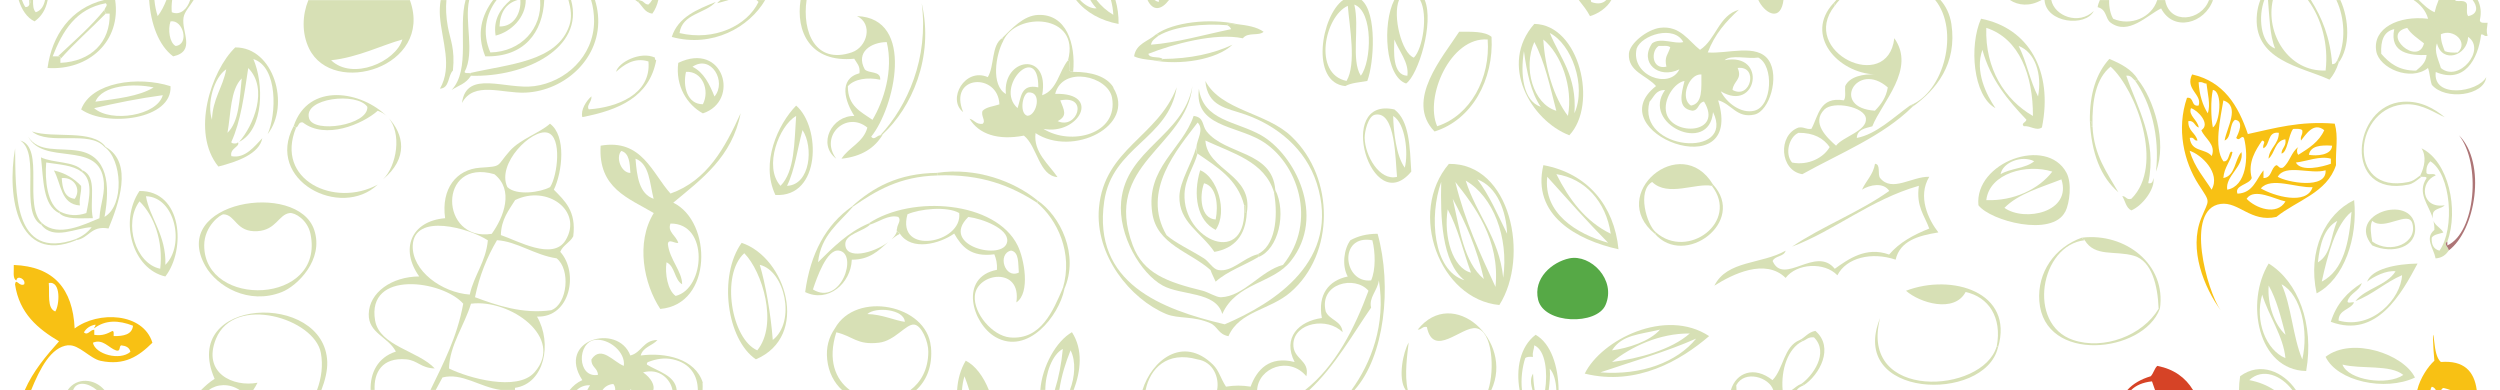 <svg xmlns:svg="http://www.w3.org/2000/svg" xmlns="http://www.w3.org/2000/svg" viewBox="0 0 2500 390" height="390" width="2500" xml:space="preserve" version="1.1"><style>.s0{fill:#d7e0b5;}.s1{fill:#f8c114;}</style><defs><clipPath clipPathUnits="userSpaceOnUse"><path d="M0 312 2000 312 2000 0 0 0 0 312Z"/></clipPath></defs><g transform="matrix(1.25,0,0,-1.25,0,390)"><g clip-path="url(#clipPath16)"><g transform="translate(1289.098,312)"><path d="m0 0-4.1 0c-2.4-2.6-6.4-3.7-12-1.6-0.2 0.5-0.3 1-0.4 1.6l-9.6 0c3.2-4.1 6.5-8.1 9-12.9C-10.3-10.9-3.4-6.1 0 0" fill="#d7e0b5"/></g><g transform="translate(136.433,294.908)"><path d="M0 0C10.1 1.6 15.3-18.4 4.1-19.7-0.8-17.2-2.3-6.4 0 0m2.1-28c18.5 4.1 6.4 19.6 8.3 31.1 0.7 4.5 5.1 9.1 8.1 14l-2.8 0C13.5 10.1 7.9 4.4 1 7.3 0.7 10.1 0.8 13.6 1.3 17.1l-4.6 0c-1.9-4.8-4.1-9.2-7-12.9-1.3 4-2.2 8.4-2.6 12.9l-4.2 0c1.2-18.8 7.5-36.4 19.2-45.1" fill="#d7e0b5"/></g><g transform="translate(1633.201,312)"><path d="m0 0-10.8 0c-0.8 0-1.6 0-2.3 0L-25.3 0C-18.7-4.4-9.3-5.4 0 0" fill="#d7e0b5"/></g><g transform="translate(1675.027,303.196)"><path d="m0 0c-12.1-11.6-31.5-4-34 8.8l-5.4 0C-38.2-9.7-6.5-13 0 0" fill="#d7e0b5"/></g><g transform="translate(1688.498,293.872)"><path d="m0 0c14.2-10.5 29.1 5.9 40.4 11.4 9.8-19 34.9-12.2 41.5 6.7l-3.2 0C72.7 1.3 47-2 43.6 18.1l-6.3 0C32.8 3.9 15.9-2.9 2.1 3.1c-2.1 3.1-3.5 9.3-3.3 15l-7.4 0C-9.3 16.3-10.1 14.6-10.4 12.4-2.8 10.5-4.5 3.3 0 0" fill="#d7e0b5"/></g><g transform="translate(351.94,299.053)"><path d="m0 0c1.5-19.8 10.3-40.1 0-58 7.9 0.4 6.2 10.4 10.4 14.5 1.8 17.6-2.2 24.6-4.1 35.2-1.4 7.8-1.7 14.9-1.1 21.2l-4.6 0C-0.1 8.7-0.3 4.4 0 0" fill="#d7e0b5"/></g><g transform="translate(427.574,243.103)"><path d="m0 0c-22.9-3.1-54.5 13.6-58-13.5 9.5 17.8 32.1 7.5 50.8 8.3 31.6 1.4 61.2 27.9 58 62.2-0.4 4.1-1.2 8.1-2.4 11.9l-3.1 0C46.9 63.6 47.7 57.9 47.7 51.8 47.4 23.3 24.4 3.3 0 0" fill="#d7e0b5"/></g><g transform="translate(894.852,292.835)"><path d="m0 0c0.1 7-0.8 13.3-2.5 19.2l-3.6 0c1-3.8 1.7-7.8 1.9-11.9-5.3 3.1-9.8 7.2-13.5 11.9l-4.9 0c1.4-2.5 3.1-4.7 5-6.7-4.3-0.4-9.1 2.3-13.3 6.7l-3.1 0C-26 9.1-14 2.6 0 0" fill="#d7e0b5"/></g><g transform="translate(388.203,266.933)"><path d="m0 0c31.2-0.8 46 19.1 47.2 45.1l-3.3 0C45.6 22.4 28.8 3.7 4.1 3.1c-6.9 15.5-3.6 30.8 5 42l-2.8 0C-2.8 33.1-7.3 18 0 0" fill="#d7e0b5"/></g><g transform="translate(709.391,278.33)"><path d="m0 0c5.5-22.7-2.5-47.3-11.4-62.2-9.2 6.4-19.9 11.1-19.7 26.9 5.1 5.8 15.7 7.4 25.9 5.2 0.5 7.4-9.2 4.7-12.4 8.3C-25-8.1-12.6-0.1 0 0m-25.9-13.5c1.9-3.3 4.8-5.6 4.1-11.4-17.3-4.7-11.4-22.9-4.1-34.2-17.9 0.5-29.9-22.5-14.5-34.2-13.8 18.4 8.3 38.6 24.9 24.9-3.2-12-14.8-15.6-20.7-24.9 15.9 1.7 26.8 8.5 33.2 19.7-0.8-0.2-1-1-2.1-1-2.5 0.3-5-4.5-7.3-1 18.5 22.8 35.7 94.7-11.4 96.4 13-6.2 8.3-24.7-4.1-29-29-9.9-40 16.2-36.2 42l-4.8 0c-4-25.1 7.4-50.6 43.1-47.1" fill="#d7e0b5"/></g><g transform="translate(1863.598,248.284)"><path d="M0 0C3.2 3.7 5.6 8.2 7.3 13.5 7 14.3 7.2 15.5 6.2 15.5 5.3 14 4.7 12.3 2.1 12.4 0.6 33.7-6.1 49.7-14.9 63.7l-2.4 0C-6.3 48.9-0.7 28.1-3.1 7.3-32.8 6.1-51.4 37-45.3 63.7l-3.9 0c1.1-12.2 1.3-28.2 5.7-38.8-11.9 4.3-13.6 25.9-8.6 38.9l-3.2 0C-56.7 60.2-57.6 56.5-58 52.8-62 15.4-22.6 10.4 0 0" fill="#d7e0b5"/></g><g transform="translate(321.894,280.402)"><path d="M0 0C-5.3-17.9-39.9-33-57-16.6-35.4-14.3-16.1-4.4 0 0m-74.6-7.3c19.1-39 99.4-14.7 80.8 38.3-0.1 0.2-0.1 0.3-0.2 0.5l-81.2 0C-80.1 19.5-80.6 5-74.6-7.3" fill="#d7e0b5"/></g><g transform="translate(1426.367,309.413)"><path d="m0 0c0.2 0.8 0.3 1.7 0.4 2.6l-20.1 0C-15.4-6.9-3.3-15.1 0 0" fill="#d7e0b5"/></g><g transform="translate(27.643,294.908)"><path d="m0 0c5.4 3.8 9 9.4 10.5 17.1l-2.1 0C7.4 12.4 5.3 8.7 1 7.3c-2.1 2-2.3 5.7-2.2 9.8l-1.8 0c-0.1-1.5-0.4-2.8-1.2-3.6-0.4-1.3-1.3-2.1-3.1-2.1-1.1 1.5-2 3.5-2.8 5.7l-2.6 0C-10.3 9.3-6 2.8 0 0" fill="#d7e0b5"/></g><g transform="translate(361.265,239.995)"><path d="m0 0c6.7 4.3 11 4.7 15.5 11.4 0.2 1.2-0.2 1.8-1 2.1-1.6 0.2-3.8-0.4-4.1 1 8.4 15.6-0.3 40.4 3.7 57.5l-2.9 0C5.1 50.1 15.4 16.3 0 0" fill="#d7e0b5"/></g><g transform="translate(396.491,283.511)"><path d="m0 0c12.5 3.1 24.1 14.6 24.1 28.5l-4.3 0C20.5 18.9 15.2 7.1 3.1 7.3 3.6 18.7 8.4 25.8 17.6 28.5l-5.6 0C4.1 21.8-2.1 13 0 0" fill="#d7e0b5"/></g><g transform="translate(1466.773,309.413)"><path d="m0 0c0.8-0.2 1.2-0.9 1-2.1 1.1 1.7 2.4 3.2 3.8 4.7l-2.5 0C1.5 1.8 0.7 0.9 0 0" fill="#d7e0b5"/></g><g transform="translate(1527.902,227.562)"><path d="m0 0c2.9 0.1 3.6 2 2.1-1 19 13.6 35.9 34.4 31.1 66.3-1.2 7.7-4.3 14.1-8.8 19.2l-4.2 0C39.9 60.4 27.7 10.8 0 0" fill="#d7e0b5"/></g><g transform="translate(1869.813,263.825)"><path d="m0 0c1 0 0.8-1.3 1-2.1 9.6 12.9 8.5 34.8 1.5 50.2l-3.2 0C5.9 34.2 7.2 14.4 0 0" fill="#d7e0b5"/></g><g transform="translate(1949.593,277.294)"><path d="M0 0C4.2-16.5 24.4-10 24.9 5.2 39.7-5 17.4-31.7 3.1-19.7 1.6-14.1-2.7-6.4 0 0M16.6-7.3C12.6-7.5 8.9-7.3 6.2-6.2 4.7-2.2 3 1.6 3.1 7.3 13.2 12.2 25.5 0.8 16.6-7.3m-33.2-14.5c-14-0.1-21.6 6.1-28 13.5-0.6 10.6 2.1 17.9 10.4 19.7-4.1-19.6 13.3-21.1 25.9-20.7-0.6-6.3-4.6-9.2-8.3-12.4m-7.3 34.2C-20.6 7.1-15.1 3.9-10.4 0-15.1-18.8-45.5 7.7-23.8 12.4m16.6 7.3c-23.5 2.8-44.5-7.5-41.4-25.9 2.3-13.7 27.4-24.5 41.4-13.5 1.5-4 1.6-9.5 3.1-13.5 10.8-12.6 41.8-8.7 43.5 6.2-6.7-12.3-43-17.3-40.4 4.1 22.7-9.7 33.9 10.1 36.3 30 2.5 0.4 2.3-1.9 5.2-1-1.3 4.4-0.4 5.6 0 10.4-2.7 0-6.1-0.6-6.2 2.1 1.4 6.4 0.6 11.7-1.7 16.1l-4.1 0c3.8-4.8 4.8-11.1-3.5-12.9-1.7 1.7-0.8 6.1-1 9.3-1.1 4.4-7.3 2-9.3 3.1 0 0.2 0 0.3 0 0.5l-13.4 0c-1.4-3.4-2.5-6.7-3.2-9.8-5.2 2.3-8.9 6.1-12.7 9.8l-4.1 0c5.3-3.6 9.6-8.1 11.6-15" fill="#d7e0b5"/></g><g transform="translate(518.75,308.377)"><path d="M0 0C-3.1 0-3.5 2.7-6.2 3.1-7.4 3.3-8.1 2.9-8.3 2.1-4.7-1.3-3-6.5 3.1-7.3 5.5-4 7-0.3 7.9 3.6l-5 0C2.2 2.3 1.2 1.1 0 0" fill="#d7e0b5"/></g><g transform="translate(1589.034,289.728)"><path d="M0 0C26.6-8.6 37.5-38.4 37.3-70.5 14.9-57.6-1.1-32.9 0 0m41.4-54.9c-6.4 12.2-9.2 28.1-15.5 40.4 13.1-4.9 18.9-22.5 15.5-40.4M7.3-64.2c-7.2 10.6-16.7 29.4-10.4 46.6 6.5-23.8 20.4-40.3 35.2-55.9-0.5-2.4-4.6-2.8-2.1-5.2 5.4 0.6 9.9-4.1 14.5-1 9.2 45.2-10.7 79.6-48.7 87-9.7-21.7-6.4-61.6 11.4-71.5" fill="#d7e0b5"/></g><g transform="translate(930.079,264.861)"><path d="m0 0c-2.8 2.4-10.4 0-11.4 4.1 19.8 7.8 53.6 17.1 75.6 12.4 4 5.2 12.7 1.6 16.6 5.2-5.4 4-13.4 5.2-21.8 6.2-2.1-0.6-6.8 1.3-7.3-1 1.5-0.6 2.5-1.6 3.1-3.1C34.2 19.6 10.7 12.8-9.3 11.4c0.7 3.8 3.8 5.2 6.2 7.3-0.2 0.8-0.9 1.2-2.1 1-6.2-5.6-16.1-7.4-17.6-17.6 3.9-2 9.3-2.5 14.5-3.1 2.5 0.6 7.5-1.3 8.3 1" fill="#d7e0b5"/></g><g transform="translate(1219.147,271.078)"><path d="M0 0C2.3-17 5.6-33.1 13.5-44.6-0.7-39.7-3-18.7 0 0M8.3 7.3C16.7-8.5 20.9-28.5 25.9-47.7 7.3-42.2-0.9-13.4 8.3 7.3M35.2-51.8C23.7-37 16.7-12.4 15.5 9.3 29.7-2.2 39.5-28.7 35.2-51.8m5.2 2.1c2.1 30.1-11.6 44.3-19.7 64.2 17.2-8.7 29.6-42 19.7-64.2m-4.1-17.6c23.1 24.4 8.3 88.5-28 89.1-28.7-32.5-2.7-77.3 28-89.1" fill="#d7e0b5"/></g><g transform="translate(46.293,266.933)"><path d="M0 0C1.3-0.1 2.5-0.3 2.1-2.1 13.4 10.8 26.4 22 38.3 34.2 38.3 35.5 37 35.6 37.3 37.3 26.2 23.5 12.8 12.1 0 0" fill="#d7e0b5"/></g><g transform="translate(1190.137,280.402)"><path d="M0 0C2.3-30.8-13.7-60.8-40.4-69.4-50.7-46.1-29.8 2.3 0 0m3.1 2.1c-5.4 4.6-16 4.1-25.9 4.1-12.7-19.7-43.8-55.1-19.7-79.8 29.9 9.3 47.5 41.4 45.6 75.6" fill="#d7e0b5"/></g><g transform="translate(1333.118,258.644)"><path d="M0 0C-11.8-2.6-12.6 12.5-6.2 16.6-3 16.4 1.4 17.3 3.1 15.5 1.2 9.3-1.8 8.2 0 0M-23.8 14.5C-19.9 25.4 6.2 33.6 13.5 19.7 7.1 17.7-4.6 23.8-11.4 18.7-22 3.4-6.4-10.3 10.4-2.1 2.5-18.5-28.8-7.1-23.8 14.5m44.6-49.7c5.3 0.2 4.5 6.6 9.3 7.3C45.8-53.8 5.1-55.9 0-37.3c-3 11.1 6.6 24.7 14.5 25.9-2.5-10.2-6-21.9 6.2-23.8m7.3 29c-0.1-11 1.2-23.3-8.3-24.9-9.1 5.4-2 25.6 8.3 24.9M37.3-36.3c18.3-37.5-61.5-31.1-50.8 8.3 3.6 3.7 4.9 9.6 12.4 9.3C-20.6-45.7 34.3-71.1 37.3-36.3M46.6 5.2c4.9 4.7 18.6 0.8 26.9 2.1 12.6-6.4 11.3-38.9-3.1-42.5-10.8-2.7-22.4 6.5-26.9 15.5 29.2-17.5 37.5 31.5 3.1 24.9m10.4-6.2c17 2 10.4-25.6-4.1-17.6 0.7 7.3 8.1 8.4 4.1 17.6M-8.3-15.5c-47.1-36.7 71.2-82 49.7-11.4 10.7-2.7 14.8-14.6 29-11.4 12.1 2.7 20.3 30.4 11.4 43.5-9.3 13.6-33 4.9-48.7 6.2 5.4 14.3 14.5 24.8 24.9 34.2C41.7 40.9 39.7 21.8 26.9 13.5 17.9 20.5 10.9 33.2-5.2 31.1-15.5 29.7-29.5 18.6-30 10.4-30.9-4.1-15.6-6.9-8.3-15.5" fill="#d7e0b5"/></g><g transform="translate(848.227,231.706)"><path d="M0 0C23.3 4.6 13.4-23.8-2.1-16.6 6.1-12.4 2.9-7.6 0 0M-13.5-22.8C14.6-28.2 33.6 6.3-4.1 5.2 1.9 28.1 38.3 19.4 41.4 2.1 46.6-26.9 8.8-36.7-13.5-22.8M-34.2-6.2c-18.9 16.9 16.9 53.7 16.6 16.6-14.2 3.1-13.7-8.4-16.6-16.6m8.3-6.2c-6.9 1.1-4.7 16.9 0 18.7 11.6 1.3 7.2-18 0-18.6M42.5 10.4C37.1 19.2 24.9 22.9 10.4 22.8 8.9 22.8 8.1 23.3 7.3 23.8 6.6 26.3 8.6 31.3 6.2 32.1-1.1 23.2-2.4 8.3-14.5 4.1c6.4 36.1-32 29.8-29 1-12.2 7-8.1 31.6-2.1 42.5-0.2 0.8 0 2-1 2.1-8.6-5.6-6-22.3-11.4-31.1-18.3 8-32.8-17.8-19.7-28-12.3 29.8 28 31.9 29 6.2-4.7-1.6-10.5-2-13.5-5.2-1.5-4.3 3-8 0-10.4-5.4-0.5-6.4 3.2-10.4 4.1 7.4-12.3 22.7-17.5 43.5-13.5 10.8-8.7 12-32.1 26.9-33.2-6.8 10.1-19.5 19.9-17.6 35.2 29.7-19.5 80.9 5.8 62.2 36.3" fill="#d7e0b5"/></g><g transform="translate(84.628,309.413)"><path d="M0 0C1.9-1.8-0.5-3-1-5.2-1.3-6.9-0.1-7 0-8.3l3.1 0c0.6-22.7-14.8-38.3-39.4-39.4l0 3.1c0.4 1.8-0.8 2-2.1 2.1l-4.1 0C-34.5-22.1-23.9-4.4 0 0m-46.6-51.8c32.9-2.2 59 21.4 54.1 54.4l-8.9 0c-26.8-6.6-41.7-28.4-45.2-54.4" fill="#d7e0b5"/></g><g transform="translate(455.549,291.8)"><path d="m0 0c-9.6-29.2-48.3-31-79.8-38.3 0.8-0.2 1.2-0.9 1-2.1 43.3-1.3 90.9 21.9 80.1 60.6l-2.1 0C1.1 13.3 2.2 6.6 0 0" fill="#d7e0b5"/></g><g transform="translate(180.984,256.572)"><path d="M0 0C-2.7-14.6-10.9-23.6-11.4-40.4-15.8-26.9-9.6-6.4 0 0m12.4-7.3c-1.7-16.6-2.1-34.6-11.4-43.5 2.8 15.5 2.2 34.4 11.4 43.5m16.6-47.7c-6.2-6.3-13.7-16.7-24.9-14.5-1.6 6.4 7.6 7.6 5.2 11.4 0.5-1.7-5.6-1.7-5.2 0 7.6 16.6 10.3 38 13.5 59.1 16.5-16.7 4-46.4-7.3-59.1 20.1 10.1 19.8 47 11.4 66.3 19.8-6.3 18.5-44.4 11.4-60.1 18.3 23.3 4.9 69.6-25.9 69.4-19.4-18.8-35.6-68.1-13.5-95.3 14.9 3.8 32.8 10 35.2 22.8" fill="#d7e0b5"/></g><g transform="translate(1724.762,174.721)"><path d="m0 0c9.3 23.5-2 58.5-14.5 73.6-0.8-0.2-1-1-2.1-1C-4.5 55.4 3.3 29.1 0 0" fill="#d7e0b5"/></g><g transform="translate(130.216,235.851)"><path d="M0 0C-4.5-16.4-41.4-22.2-54.9-10.4-37.3-6.2-19.2-2.6 0 0M-7.3 6.2C-19.3-1.1-36.9-2.8-53.9-5.2-48.6 8.2-22.8 9.6-7.3 6.2m13.5 1c-26 8.3-63.3 3.3-71.5-18.6 20.5-14.4 73.1-8.1 71.5 18.6" fill="#d7e0b5"/></g><g transform="translate(1673.992,210.984)"><path d="m0 0c-0.5 21.2 3 38.4 14.5 47.7 20.2-18.3 43.4-79.2 16.6-105.7-4.3-1.2-4 2.2-7.3 2.1 2.4-3.8 3-9.4 7.3-11.4 9.3 4 19.3 17.8 17.6 25.9-0.4-2.4-0.7-4.9-4.1-4.1 7.4 34.3-9 61-17.6 86 4.2 0.4 5-2.6 7.3-4.1 1 0 1.2 0.8 2.1 1C31.4 45.6 22.7 50 13.5 53.9 3.1 42.5-2.4 26.2-2.1 4.1 0.7 4.9-2.8-0.7 0 0" fill="#d7e0b5"/></g><g transform="translate(306.35,168.504)"><path d="M0 0C20.5 16.9 17 36.1 4 49.7 15.4 37.3 11.2 10.8 0 0" fill="#d7e0b5"/></g><g transform="translate(247.294,217.201)"><path d="M0 0C-5.1 16.5 38.5 21.3 46.6 9.3 47.3-5.4 3.8-12.1 0 0m-12.4-6.2c1 0 1.2-0.8 2.1-1 2.1 1 1.6 4.6 5.2 4.1C13-17.2 42.7-4.6 54.9 6.2 58.1 5.1 60.7 3.4 62.8 1.2 42.4 22.1-0.6 29.5-12.4-6.2" fill="#d7e0b5"/></g><g transform="translate(629.612,163.324)"><path d="M0 0C6.3 12.7 8.3 29.7 12.4 44.6 21.3 31.3 18.8 0.8 0 0M7.3 55.9C5.8 34.6 6.2 11.5-5.2 0-19.1 15.3-6.2 48.3 7.3 55.9m0 8.3C-7.2 49.3-21.5 18.5-9.3-7.3 27.2-9.5 27.2 47.2 7.3 64.2" fill="#d7e0b5"/></g><g transform="translate(737.366,309.413)"><path d="m0 0c5.7-44.1-11.4-82.2-33.2-105.7 1 0 1.2 0.8 2.1 1C-8.4-83.9 10.1-43.4 0 0" fill="#d7e0b5"/></g><g transform="translate(1123.827,177.83)"><path d="M0 0C-6.9 9.4-9 28.9-9.3 41.4 0.5 35.6 3 11.8 0 0m-32.1 23.8c-0.1 5.1 2.8 17.6 8.3 18.6C-7.1 45.8-7.6 5.3-6.2-7.3-20.3-10.8-31.8 9.7-32.1 23.8m23.8 22.8C-56.1 57.4-26.7-41.6 5.2-3.1 4 16.8 3.7 37.5-8.3 46.6" fill="#d7e0b5"/></g><g transform="translate(1468.846,195.443)"><path d="m0 0c-7.2 6.4-20.1 18.3-9.3 29 7.1 7 32.3 2.2 33.2-7.3C24.8 11.7 5.3 7.2 0 0m-35.2-13.5c-6.2 7.3-2.1 20.9 5.2 23.8 12.1 0.1 19.9-4.3 24.9-11.4-5-8.7-17.3-14.9-30-12.4M41.4 46.6C40 38.4 35.9 32.9 31.1 28-4.8 30.3 16.6 68.4 41.4 46.6M59.1 32.1C46.2 22.9 32.3 9.2 16.6 6.2c0.3 7 6.8 7.7 12.4 9.3 7.7 19.4 35.1 45.8 17.6 70.5-5.2-45.2-76.8-10.8-47.7 25.9 0.2 1.2-0.2 1.8-1 2.1C-25.6 88.5 1.3 58.3 31.1 57 22.1 57.5 10.9 55.5 7.3 47.7 6.9 43.9 8.1 38.5 6.2 36.3-13.2 39.5-14 24-19.7 13.5c-4.5-0.7-5.8 1.8-10.4 1-16.6-6-15-34.4 3.1-37.3 30.4 16.9 64.3 30.4 88.1 53.9 1.5 3 0.8 1.2-2.1 1" fill="#d7e0b5"/></g><g transform="translate(1936.123,171.613)"><path d="m0 0c-4.4-3.3-5.7-4.4-9.3-5.2-51-10.7-44.1 62-1 62.2 12.6 0 22.3-7.2 30-10.4-8.5 7-19.2 13.2-33.2 12.4-41.3-2.4-48.7-77.2 4.1-66.3 3.5 0.7 5.9 2.7 10.4 6.2C0.4-1-0.2-0.9 0 0" fill="#d7e0b5"/></g><g transform="translate(968.412,95.978)"><path d="m0 0c1.1-3.3 2.8-6.2 4.1-9.3 9.5 8.5 23 13 34.2 19.7 0.2 1.3 1.6 2.1-1 2.1C26 9.4 17-1.9 6.2 0 1.9 0.8-1.3 6.8-5.2 9.3c-9.7 6.2-22.9 12.3-30 18.6-20.6 35.4 8.8 68.9 24.9 90.1 5.4-5.6-0.6-13.5-1-19.7 0.6-1.5-1.2-5.4 1-5.2C5.1 82.5 21.6 72.7 26.9 51.8 29.9 52 26.1 45.4 29 45.6 34.5 76.7-2.7 79.5-4.1 103.6 17.8 93.4 43.3 86.8 50.8 62.2c0.8 0.2 1.2 0.9 1 2.1-2.5 31.2-39.9 27.7-54.9 46.6-3.9 4.9-1.7 11.2-10.4 12.4C-22.5 96.6-52 81.9-46.6 45.6-42.9 20.3-16.5 14.7 0 0" fill="#d7e0b5"/></g><g transform="translate(964.269,247.248)"><path d="m0 0c1.8-20.7 17.1-21.6 32.1-26.9 25.5-9 48.2-27.5 57-54.9 19.8-61.9-33.8-95.9-73.6-112.9-50.6 12-105.9 32.8-96.4 98.4 6.4 44 51.5 49.7 58 91.2-15.1-39.8-57.9-49-62.2-96.4-3.4-37.9 25-73 53.9-85 9.8-4 21.5-1.3 35.2-7.3 5.9-2.6 6.3-8.9 14.5-10.4 8.8 20.2 33.1 20.8 49.7 35.2 35.3 30.6 35.4 91.3 1 124.3C49.3-25.2 12.7-24 0 0" fill="#d7e0b5"/></g><g transform="translate(359.191,17.236)"><path d="M0 0C0.5 18.6 12.4 34.5 17.6 51.8 48.9 55.8 92.8 24.6 68.4-3.1 54.6-18.8 15-7.5 0 0m-29 98.4c1.1 26.5 45.4 13.7 60.1 4.1C29.4 84.9 20.1 74.9 16.6 59.1-5.8 60.7-29.8 78.2-29 98.4m65.3 57c15.9-12.6 7.6-34.2-2.1-47.7-41.8-6.7-43.4 60.9 2.1 47.7m42.5 33.2c11.9-3.2 8-34.5 2.1-43.5-7.9-4.3-27-7-34.2 0-8.9 18.7 19.6 46.9 32.1 43.5m14.5-86c-10.1-16.7-38.6-0.3-51.8 4.1 0.3 12.8 6.4 19.8 11.4 28 25.7 12.6 54.5-8.7 40.4-32.1M81.9 46.6c-23-3.3-44.2 4.1-61.1 10.4 3.6 17.5 9.8 32.4 17.6 45.6 15.8-0.9 30.1-11.9 47.7-14.5 11.3-8.9 8.7-36.4-4.1-41.4M52.8-15.5c23.5 3.3 30.1 35.6 17.6 57 26.6-1 33.6 35.3 18.6 51.8 2.2 5.4 7.8 7.4 10.4 12.4 2.6 20.2-6.8 28.4-15.5 37.3 6.8 14.2 10.1 43.1-3.1 52.8C72.6 188.4 57.2 183.6 48.7 174.1 37.4 161.4 43.2 161.8 24.9 160.6 5.9 159.3-6.4 143.8-3.1 120.2-30.6 117.9-39.3 95.2-23.8 73.6-45.9 73.5-63.9 60.7-64.2 43.5-64.6 28.2-48.6 25.3-42.5 13.5-57.2 8.8-63.1-3.8-62.7-17.2l3.2 0c-0.7 13.9 5.9 26.2 25.3 24.5C-24.9 6.4-22.8 0.4-11.4 0-24.4 14.1-55.5 17.8-59.1 38.3-66.2 79.2-5 70.5 11.4 51.8 6.5 25-4.5 4.2-14.8-17.2l4.2 0c1.8 3.3 3.6 6.6 5.4 10 15.7 4 29.7-7.7 46.7-10l11.3 0c0 0.5 0 1.1 0 1.7" fill="#d7e0b5"/></g><g transform="translate(540.508,75.257)"><path d="M0 0C-6.4 4.5-8.7 17.9-7.3 26.9-0.4 23.8-1.1 13 5.2 9.3 5.2 19.7-4.8 29-6.2 41.4c0.2 4.8 5.7 0.4 8.3 1-1.5 5.7-9 8.9-6.2 15.5C26.8 58.3 23.7 5.7 0 0m-32.1 109.8c11.3-4.2 11.3-19.8 14.5-32.1-11.5 4-13.4 17.7-14.5 32.1m-11.4 6.2c6.5-1.8 6.8-9.8 7.3-17.6-7.3 0-12 12.3-7.3 17.6M-4.1 81.9c-14.6 16.1-22.9 44.1-55.9 38.3-2.1-34.2 22.4-41.9 42.5-53.9-14.6-23.7-8-56.7 5.2-76.7 42.1 3.5 41.6 69.9 10.4 85 22.8 19 47 36.5 53.9 71.5C39.4 118.5 25.4 92.4-4.1 81.9" fill="#d7e0b5"/></g><g transform="translate(1603.539,145.711)"><path d="M0 0C11.3 11.5 29.3 16.3 45.6 22.8 54.1-3.4 16.3-11.5 0 0M-14.5 6.2C-12 27.7 17.8 35.5 38.3 29 27.7 15.1 7.5 5.3-14.5 6.2M23.8 37.3C17.2 31.5 4.6 31.7-3.1 26.9-1.3 36.6 14.1 42.3 23.8 37.3M48.7-3.1c3.5 7 5.4 22.8 1 31.1-15.8 29.8-73.8 8.5-70.5-25.9 9.6-12.6 59-25.7 69.4-5.2" fill="#d7e0b5"/></g><g transform="translate(1324.828,126.024)"><path d="M0 0C-7.6 6.2-15.3 33.5-3.1 40.4 9.4 28.2 32 39.9 44.6 37.3 45.4 37.1 45.5 37.7 45.6 38.3 19.9 81-39.5 30.3-1-1-0.2-1.2-0.1-0.6 0 0" fill="#d7e0b5"/></g><g transform="translate(1205.678,124.989)"><path d="M0 0C-7.4 15-14.1 30.8-23.8 43.5-7.9 37.7-0.6 17.7 0 0m-3.1-35.2c-3.4 32.5-21.4 50.4-30 77.7 22-12.7 34.5-45.4 30-77.7m-6.2-7.3c-12.2 26.5-24.6 52.8-32.1 83.9 15-18.9 36-46.2 32.1-83.9m-34.2 70.5c10.4-19.3 19.4-40 24.9-64.2-16.1 13.6-19.4 40-24.9 64.2m-4.1-8.3c8.2-14.9 12.5-33.8 18.7-50.8-14.7 3.6-22.1 29-18.6 50.8m-5.2 21.8c-0.7-27.8 0.2-64.1 18.6-78.7-25.3 7.8-28.4 51.3-18.6 78.7m6.2 14.5C-80 16.6-53.9-52.5-6.2-57 18.3-18.4 2.9 56.7-46.6 55.9" fill="#d7e0b5"/></g><g transform="translate(1516.507,104.267)"><path d="M0 0C3.5 15.1 18.1 19.2 34.2 21.8 26.2 32 17.3 50.4 26.9 66.3 13.1 66.7-2.9 53.6-12.4 65.3c-2.3 2.8 0.7 11.1-4.1 11.4-1.5-8.9-7.2-13.5-10.4-20.7 6.3 4 17.2 6.1 21.8-1C-29 38-58.6 26.8-82.9 10.4-49.5 22.9-19.8 48.2 18.6 59.1 16.2 42.5 23.2 35.3 26.9 24.9 14.3 19.9 2.9 13.7-5.2 4.1-23.7 10.8-38 0.3-48.7-7.3c-15.1 18.8-40.9-13.9-49.7 6.2 1.8 4.4 9.1 3.3 10.4 8.3-19.4-11-46.9-7.6-57-28 14.5 9.2 40.8 22.2 57 6.2 8.8 11.7 31 13 41.4 2.1C-39.4 1.6-19.2 6.5 0 0" fill="#d7e0b5"/></g><g transform="translate(12.101,193.371)"><path d="m0 0c-7-39.5 2.3-92.8 48.7-73.6l0 1C-2.3-90.8 0.5-33.4 0 0" fill="#d7e0b5"/></g><g transform="translate(963.233,165.396)"><path d="M0 0C10-2.3 11.6-17.8 9.3-29-2.8-28.3-3.9-10.4 0 0m9.3-37.3c10.2 14.9 0.8 42.7-12.4 47.7-6-19.9-2.4-40.4 12.4-47.7" fill="#d7e0b5"/></g><g transform="translate(49.4,169.541)"><path d="M0 0C9.7 1 15.9-8.7 10.4-16.6 2.3-15.7 0.5-8.5 0 0m14.5-21.8c-0.8 6.3 1.4 9.7 1 15.5-5.5 5.9-12.5 10.3-21.8 12.4 5.9-10.4 5.4-27 20.7-28" fill="#d7e0b5"/></g><g transform="translate(971.523,110.483)"><path d="m0 0c16.1 2.9 24.9 13 25.9 31.1-2.9-0.2 0.9 6.4-2.1 6.2 3.3-50.7-49.4-28.3-47.7 9.3 0.6 12.5 7.8 21.9 10.4 32.1-2.2-0.2-0.5 3.7-1 5.2C-18 70.9-27.6 56.8-28 44.6-28.6 23.8-10.7 15.8 0 0" fill="#d7e0b5"/></g><g transform="translate(302.207,164.36)"><path d="m0 0c-34.1-18.8-82.7 3.4-65.3 45.6-0.8 0.2-1 1-2.1 1C-90.2 3.4-29.8-28.1 0 0" fill="#d7e0b5"/></g><g transform="translate(829.578,149.855)"><path d="m0 0c1.5 0.5-0.1 0.9 0 2.1-18.3 14.9-48.5 26.4-79.8 21.8l0-2.1C-44.5 23.2-20.5 13.3 0 0" fill="#d7e0b5"/></g><g transform="translate(1957.881,118.772)"><path d="m0 0c9.3 25.6 0.9 64.3-20.7 74.6 4.2-6.5 2.4-15-1-21.8-0.2-0.9 0.4-1 1-1 1.6-0.2 3.8 0.4 4.1-1-7.9-12.1 1.5-20.8 5-32.4-0.2 1.2-0.2 2.7 0.2 4.4 1.3 3.8 6.9 3.5 9.3 6.2-19.1-3-20.3 19-7.3 23.8-0.6 2.5-6.4-0.2-7.3 2.1-0.4 4.6 1 7.3 3.1 9.3 16.4-10.2 19.9-53.8 7.3-71.5-4.4 1.1-6.6 4.5-6.2 10.4 1.8 2.7 6 3 9.3 4.1-1.9 3.8-6.3 5.2-7.9 9.3 0.5-2.3 0.8-4.6 0.7-7.2-8-6.8-0.6-14.5 1-22.8 5.1 0.4 8.2 2.8 10.4 6.2C1.4-4.8-3.5-2.2 0 0" fill="#d7e0b5"/></g><g transform="translate(132.288,100.123)"><path d="M0 0C0.9 23.7-12.9 38.2-15.5 54.9 8 54.2 15.8 15.6 0 0M-4.1-3.1C-23.7 0.8-33.8 33.1-20.7 50.8-9.1 39.5-1.6 19-4.1-3.1M-20.7 59.1C-37.2 34.6-26-3.5 0-9.3 16.7 12.4 13.5 59.4-20.7 59.1" fill="#d7e0b5"/></g><g transform="translate(1897.787,135.349)"><path d="M0 0C9.5-8.6 29.1 8.9 32.1-2.1 36.5-17.8 14.7-27.1 0-16.6-0.8-12.2-2.2-4.1 0 0M34.2-4.1C31 21.9-21.2 5.3 0-19.7c16.3-7.3 36.3-1.5 34.2 15.5" fill="#d7e0b5"/></g><g transform="translate(84.628,194.407)"><path d="m0 0-1 0c14-9.8 16.1-46.6 0-55.9 4.8 26.1 2.2 48.9-20.7 52.8-15.3 2.7-32.1-1.8-40.4 11.4 12.1-23.2 54.7-3.3 60.1-33.2 2.1-11.9-2.4-19.9-3.1-32.1-12.1-4.9-32.7-15.5-45.6-4.1-0.6-0.1-1.2-0.2-1-1 9.9-13.1 28.1-2.3 40.4-2.1-3.2-4.1-7.3-7.2-12.4-9.3l0-1c10.4 1.4 11.6 11.9 25.9 9.3C10-46.1 22.4-12.9 0 0" fill="#d7e0b5"/></g><g transform="translate(163.369,115.664)"><path d="M0 0C0 15.6 13.2 25 15.5 24.9 25.3 24.4 25.3 10.4 42.5 11.4 57.7 12.3 59.5 24.8 68.4 25.9 72.5 26.4 82.6 20.6 85 9.3 96.9-47.6 0-50.8 0 0m1-16.6c9-15.9 34.3-31.3 61.1-20.7 12.2 4.8 33.9 25.8 25.9 49.7-13.2 39.7-116.6 23-87-29" fill="#d7e0b5"/></g><g transform="translate(829.578,151.927)"><path d="m0 0c-0.1-1.2 1.5-1.6 0-2.1 16.1-13.4 29.1-40.1 20.7-68.4-0.2-0.9 0.4-1 1-1C34.1-43.9 18.6-12.3 0 0" fill="#d7e0b5"/></g><g transform="translate(1370.418,164.36)"><path d="m0 0c-0.1-0.6-0.2-1.2-1-1 22.4-28.6-19.2-59.6-44.6-37.3-0.1-0.6-0.2-1.2-1-1C-22.7-66.9 27.2-29.6 0 0" fill="#d7e0b5"/></g><g transform="translate(1096.89,87.689)"><path d="M0 0C-22.4-2.6-26.5 37.2 1 32.1 3.4 22.6 3.8 8.5 0 0m5.2 37.3c-9 0-16-2-21.8-5.2-5.2-7-6.9-20.4-2.1-29-15.2-3.1-24.2-14.4-20.7-33.2-18.5-2.5-31.7-15.7-21.8-35.2-20.3 5.2-30.3-6.3-35.2-19.7-6.9 1.1-12.8 1.1-19.7 0-4.5 6.9-5.5 12.8-10.4 17.6-24.2 23.7-49.1 3.3-56.4-20.3l2.5 0c3.5 17.1 17.1 31.4 41.5 24.5 12.6-1.9 17.6-14.6 15.7-24.5l32 0c1 17.9 25.7 27.4 39.4 11 3 13.2-10.9 13.4-10.4 25.9 0.7 17.1 27.4 21.7 39.4 9.3-0.7 9.3-10.4 9.6-13.5 16.6-5.6 22.6 23.3 29.2 34.2 16.6-11-29.8-26.4-60.4-50.7-79.4l3.4 0C-28.8-68.5-14.1-42.1 0-21.8-2-13.7 5.1-8.2 6.2 0 12-35 0-66.2-15.7-87.7l2.4 0C10.7-61 16.9-5 5.2 37.3" fill="#d7e0b5"/></g><g transform="translate(1665.703,121.881)"><path d="m0 0c0-1.4 1.8-0.9 2.1-2.1 8.2-13.6 24.3-8 39.4-12.4 14.2-4.2 19-23.6 19.7-42.5l1 0C67.6-21.3 34.4 4.1 0 0" fill="#d7e0b5"/></g><g transform="translate(650.334,80.437)"><path d="M0 0C3.1 9.3 11.1 32.4 20.7 31.1 36.6 29 22.3-13.7 0 0m25.9 36.3c0 8.1 14.3 10.1 19.7 15.5-0.1 0.6-0.2 1.2-1 1C27.9 45.7 16.1 33.6 4.1 21.8 6.4 43.6 21.1 53.2 32.1 66.3l-1 0C10.4 51.7-2 28.9-6.2-2.1 12.2-11 30.4 4.9 31.1 23.8 45.5 23.8 52.5 31.1 60.1 37.8 48.3 28.9 25.9 23.4 25.9 36.3" fill="#d7e0b5"/></g><g transform="translate(719.543,125.416)"><path d="m0 0c-0.1 0.1-0.1 0.1-0.2 0.2 0 0 0 0-0.1 0.1-0.1 0.1-0.2 0.1-0.2 0.2-0.1 0-0.1 0.1-0.2 0.1 0 0 0 0 0 0-0.5 0.3-1.1 0.5-1.3 1.1-0.5-2.2-2.1-4.4-4.3-6.6 2 1.6 4.2 3.2 6.5 4.4C0.2-0.3 0.1-0.2 0.1-0.1 0-0.1 0 0 0 0" fill="#d7e0b5"/></g><g transform="translate(1019.182,158.144)"><path d="m0 0c3.7-20.9 0.7-43.4-13.5-49.7 2.7 0 1.3-0.8 1-2.1C3.5-45.7 10.3-16.5 1 2.1 1.2 0.9 0.8 0.2 0 0" fill="#d7e0b5"/></g><g transform="translate(896.924,150.891)"><path d="m0 0c-2.6-27.2 15.8-57.8 33.2-67.3 14.8-8.2 42.6-4.5 47.7-22.8 11.2 25.2 40.5 24.1 54.9 42.5 28.4 36 3 85.1-23.8 100.5C92.1 64.2 65.7 64.4 62.2 90.1 58.3 60.1 91.2 60.8 111.9 48.7 141.2 31.5 157.5-16 129.5-50.8 111.7-55.4 98.3-76 79.8-76.7 76.2-76.8 69.6-72.6 65.3-71.5 36.7-64.5 17.7-57.6 9.3-35.2-15.2 30.1 52 43.2 57 92.2 49.7 51.9 4 42.1 0 0" fill="#d7e0b5"/></g><g transform="translate(1881.21,142.602)"><path d="M0 0C-1.9-24.7-6.4-46.8-23.8-55.9-19.2-34.6-12.5-9.9 0 0m-11.4-7.3c-5.7-12.8-4.5-26.5-15.5-33.2 1.6 14.6 5 27.4 15.5 33.2M2.1 9.3c-22.8-10.8-37.5-40.3-30-74.6 22.1 11.6 33.1 44.6 30 74.6" fill="#d7e0b5"/></g><g transform="translate(1797.287,152.964)"><path d="M0 0C5.9 9.2 22.8-0.5 31.1-2.1 24.1-13.9 7-7.4 0 0m4.1 16.6c-3.4 12.6 3.3 22.6 8.3 30 3.7-0.9 0.1-2.6 1-6.2 5.7 2.6 2.9 13.7 12.4 12.4-0.2-9.5-7.5-11.8-8.3-20.7 5.3 4.3 4.9 14.4 13.5 15.5 1-5.8-3-6.7-3.1-11.4 4.8 0.7 5.4 14.6 9.3 19.7 2.8 0 5.9 0.4 7.3-1 0.7-3.8-1.8-4.4-1-8.3 3.8 4.6 10 15.2 18.6 8.3-4.1-9.3-12.4-14.5-20.7-19.7-1.4 1.3-1.4 4.9 0 6.2C35.7 37.5 34.5 29.1 29 24.9 25.7 24 25.8 26.5 23.8 26.9 19.2 24.7 20.4 16.6 13.5 16.6l0 6.2C7.6 15.6 5.3 4.7-7.3 4.1-10 10.9 2.1 11.2 4.1 16.6m-8.3 20.7C-9.7 31.1-8.8 18.5-18.6 16.6c0.6 8.7 5.7 13 7.3 20.7-3.2 2.5-2-8.3-7.3-7.3-8 11.1-2.2 35 0 48.7 13.8-4.6 2.6-21.9 1-32.1 5.9 2.4 3.5 13.1 8.3 16.6 7.6-0.9 2.7-10.9 1-14.5 2.8-3.2 3.9 2.7 6.2 0C1.9 33.2-0.3 10-15.5 7.3-17.3 18.2-1.9 25.9-4.1 37.3M-28 7.3c-5.7 9.2-13.6 17.7-17.6 31.1 9.1-2.8 25.2-17.7 17.6-31.1m-18.6 54.9c5 0.6 4.8-4.1 8.3-5.2-0.7 6-8.6 9.7-6.2 15.5 5.6-1.7 15.9-12.8 8.3-17.6 2.5-6.6 12-11.3 8.3-20.7-5.3 6.4-16.3 2.9-17.6 14.5 3.9 1.1 3-2.6 6.2-2.1-1.4 6.2-7.7 7.5-7.3 15.5m8.3 31.1c3.2 0.7 3.8-1.1 6.2-1 0.7-7 3.5-17 1-23.8-4.1 6.6-6.7 14.7-7.3 24.9m11.4-6.2c8.2-1.2 5.6-26.6 0-30-1.6 7.9-1.8 22.2 0 30M68.4 42.5c-0.3-7.8-12.8-8.4-18.6-7.3 1.4 7.2 9.4 7.9 18.6 7.3M67.3 28C60.8 25.6 43.5 21.3 39.4 29c8.7 1 19.3 5.6 28 3.1l0-4.1zM24.9 17.6c6.1 10.7 26.2 1.6 38.3 5.2C64.2 7 31.8 13.3 24.9 17.6M11.4 8.3C19.4 17.9 40.2 8.5 52.8 9.3 48-5.6 21.6 2.3 11.4 8.3M23.8-14.5C40.2-1.2 64.2 4.6 71.5 26.9 71.1 39.7 73.5 49.4 70.5 60.1 42.3 62.4 22.3 56.4 1 51.8c-7.8 23-19.4 42-44.6 47.7-5.9-11.9 8.3-16 5.2-24.9-6.3-1.1-3.3 7-9.3 6.2-8.6-25-2.4-51.3 9.3-69.4 9.9-15.3 8.5-11.1 2.1-26.9-10.2-25 2.4-55.6 15.5-73.6-10.8 15.2-29.1 80.9 0 85 14.6 2 24.1-15 44.6-10.4" fill="#f8c114"/></g><g transform="translate(54.211,0)"><path d="m0 0 4.3 0c2.9 7.5 12.1 5.7 18.9 0l6.1 0C21.5 9.2 7.2 10.4 0 0" fill="#d7e0b5"/></g><g transform="translate(261.8,22.416)"><path d="m0 0c-1.9 57.1-118.7 52.1-90.1-13.5-4.1-2.5-7.5-5.7-10.8-8.9l6.2 0c6.4 4.8 16.2 5.5 24.5 0l11 0c1.3 1.9 2.4 3.8 3.4 5.8-19.4-3.7-44.4 7.7-33.2 35.2 14.6 35.7 78.9 16.2 83.9-11.4 1.8-9.9 0.5-19.9-3.1-29.7l3.5 0C-1.7-14.7 0.2-6.9 0 0" fill="#d7e0b5"/></g><g transform="translate(774.666,138.458)"><path d="M0 0C11.2-1.4 32.5-9.4 31.1-19.7 28.8-35.8-23.7-23.2 0 0m-48.7 2.1c9.4 4.3 31.7 6.7 41.4 1 2.9-24.2-50.6-34.4-41.4-1m89.1-46.6c-11.2-5.5-17.5 15-6.2 17.6 6.6-1.3 5.5-10.4 6.2-17.6M75.6-57C67.9-74.7 58.3-98.7 33.2-96.4 19.3-95 4.1-77.3 5.2-63.2c1.4 18.7 37.7 23.8 33.2-5.2 11.5 7.7 6.2 35.3 1 45.6-17.5 35.4-84.3 40.7-119.2 17.6 0.9 0.2 1-0.4 1-1 7 2.1 15 8.3 22.8 6.2 2.6-2.9-0.9-6-1-9.3-0.1-0.2-0.1-0.4-0.2-0.6 0 0 0-0.1 0-0.1 0-0.1 0-0.3-0.1-0.4 0 0 0-0.1 0-0.1 0-0.1 0-0.2 0-0.3 0 0 0 0 0-0.1 0-0.1 0.1-0.2 0.1-0.3 0.2-0.6 0.8-0.8 1.3-1.1 0 0 0 0 0 0 0.1 0 0.1-0.1 0.2-0.1 0.1-0.1 0.2-0.1 0.3-0.2 0 0 0 0 0.1-0.1 0.1-0.1 0.1-0.1 0.2-0.2 0 0 0-0.1 0.1-0.1 0.1-0.1 0.1-0.2 0.2-0.3 9.4-14.4 32.1-8.1 43.5 0 5.9-10.4 13.3-19.1 32.1-16.6 1.4-3.4 2.4-7.2 2.1-12.4-30.6-5.9-19.9-43.2-1-53.9 25.8-14.5 50.6 17.1 54.9 38.3-0.6 0.1-1.2 0.2-1 1" fill="#d7e0b5"/></g><g transform="translate(693.85,60.751)"><path d="M0 0C6.6 6.1 29.5 3.9 30-6.2 22.8-5.4 11.4-0.1 0 0m50.8-25.9c-3.2 33.5-59.8 44.8-76.7 14.5-5-7.2-7.2-15.4-6.2-24.9 1.1-10.5 5.6-18.7 11.9-24.5l6.2 0c-11.5 8.5-17.9 24-10.8 46.2 13.5-3.1 16.4-10.4 34.2-8.3 12.6 1.5 21.6 15.1 28 14.5 6-0.5 11.5-13.7 11.4-21.8-0.1-14.2-6-24.4-14.5-30.7l4.7 0c8.3 7.6 13.4 19.2 11.9 34.8" fill="#d7e0b5"/></g><g transform="translate(499.063,19.308)"><path d="m0 0c-8.2 3-18.1 16.9-25.9 5.2-0.4-6.3 5-6.7 5.2-12.4-16.7-2.8-17 26.3-2.1 28C-11.9 22 1.5 11 0 0M63.2-13.5C57.1 5.9 33.1 10.9 13.5 8.3 15.3 15.1 22.9 16.1 26.9 20.7 15.6 20.7 14.3 10.6 5.2 8.3-4.8 34.7-54.3 20.8-33.2-11.4c-4.1-1.8-7.4-4.6-10.1-7.9l5.7 0c2.7 2.5 6.3 4 10.6 3.8-0.8-1.2-1.5-2.4-2.2-3.8l12.2 0c1.8 2.7 5 4.6 8.6 4.8 1.1-1.3 1.6-3 1.5-4.8l12.2 0c-0.1 0.2-0.2 0.4-0.3 0.7 0.4-0.2 0.7-0.4 1.1-0.7l17.5 0c1.1 3.6-1.3 9.2-8.2 14.1 13 3.6 21.9-5.4 23.5-14.1l3.4 0c-1.3 11.8-15.2 14.9-23.8 20.3-0.2 1.2 0.2 1.8 1 2.1 6.5 2.5 13 3.6 19.7 2.1 14.2-3.1 19.9-13.2 20-24.5l3.8 0c0.1 1.9 0.1 3.9 0 5.8" fill="#d7e0b5"/></g><g transform="translate(1289.602,22.416)"><path d="M0 0C15.4 12.2 37.7 23 62.2 22.8 47.5 9.8 21.5 2.7 0 0M-9.3-8.3C16.4 0.5 43.4 8.1 67.3 18.7 52.2 0 23.7-10.9-9.3-8.3m47.7 34.2C30.2 16.4 12.6 11 0 9.3 8 21.9 22 21.9 38.3 25.9M-21.8-9.3C20-19.6 55.3 1.5 77.7 20.7 42.8 43.7-8.6 17.7-21.8-9.3" fill="#d7e0b5"/></g><g transform="translate(772.592,23.452)"><path d="m0 0c-4.1-6.8-6.4-15-6.9-23.5l3.9 0c0.3 3.9 0.9 7.6 2 11 1.4-3.5 2.6-7.2 3.8-11l15.7 0C14.1-12.5 7.6-3.8 0 0" fill="#d7e0b5"/></g><g transform="translate(1725.797,19.308)"><path d="m0 0c-2.3-2.2-3-6-5.2-8.3-7.7-2.3-14.1-5.9-18.7-11l3.1 0c3.7 3.6 9 6.1 16.6 6.9 0.8-2.1 1.6-4.5 2.4-6.9l30.4 0C22.6-9.4 13.4-2.6 0 0" fill="#d64326"/></g><g transform="translate(857.552,46.246)"><path d="m0 0c-12.4-7-23.8-27-25.3-46.2l4 0c0 13.3 5.6 28.4 14 32.8-1.1-11.9-3.3-22.8-6.4-32.8l3.6 0c1.8 11.8 5.1 22 9 31.7 4.5-8.8 3.4-21.5-0.5-31.7l3 0C7.1-31 9-13.9 0 0" fill="#d7e0b5"/></g><g transform="translate(1792.106,11.019)"><path d="m0 0c-0.6-3.8-0.9-7.5-0.9-11l28.1 0C21.6-7.3 15.1-4.6 7.3-3.1 18.1 7 33 0.6 41.7-11l2.9 0C34.7 3.5 16.2 12 0 0" fill="#d7e0b5"/></g><g transform="translate(1442.943,3.767)"><path d="M0 0C-0.2 0.8-0.9 1.2-2.1 1-5.2 0-7-2.2-9.6-3.8l4.1 0C-4.7-2.5-3-1.2 0 0" fill="#d7e0b5"/></g><g transform="translate(1441.908,38.993)"><path d="m0 0c-0.2 0.8-0.9 1.2-2.1 1-12.9-5.1-12.9-23-21.8-32.1-14.6 11.6-29.1 6.1-33.3-7.9l4.5 0c-0.1 1.3-0.1 2.5-0.2 3.8 6.7 12.6 26.4 6.4 29.6-3.8l7.5 0C-17.2-22.9-11.7-5.8 0 0" fill="#d7e0b5"/></g><g transform="translate(1952.701,22.416)"><path d="m0 0c-3.6 3-4.6 10.2-5.2 15.5-2 17.5-0.9-6.3 0-14.5-4.9-4.4-11.4-13.8-13.7-23.5l10.6 0c0.1 1.1 0.5 2.1 1.1 2.7 1.6-0.4 2.5-1.4 3.2-2.7l4.3 0c0.3 0.9 0.9 1.5 1.9 1.7 2-0.5 3.8-1 5.6-1.7l20.9 0C26.7-7.3 18.4 1.4 0 0" fill="#f8c114"/></g><g transform="translate(935.203,312)"><path d="m0 0-8.1 0c0-0.5-0.1-1-0.1-1.6-1.3 0.3-2.4 0.9-3.4 1.6l-5.6 0C-12.7-9.4-5.9-7.8 0 0" fill="#d7e0b5"/></g><g transform="translate(512.533,311.485)"><path d="m0 0c-0.3 0.2-0.5 0.3-0.8 0.5l-3.5 0c0.7-0.6 1.4-1.1 2.2-1.6C-1.8-0.2-1.2 0.2 0 0" fill="#d7e0b5"/></g><g transform="translate(24.676,312)"><path d="m0 0-1.3 0c0-1.2 0-2.4 0.1-3.6 0.8 0.9 1.1 2.1 1.2 3.6" fill="#d7e0b5"/></g><g transform="translate(802.639,279.366)"><path d="m0 0c10.1 23.4 61.8 21.8 51.8-15.5 2.3-0.8 0.4-5.8 1-8.3 0.8-0.5 1.7-1.1 3.1-1C58-2.4 50.5 21.5 28 20.7 16.1 20.3 6.7 9.6-1 2.1 0 2-0.2 0.8 0 0" fill="#d7e0b5"/></g><g transform="translate(926.971,283.511)"><path d="m0 0c12.8 7.6 36.3 9.9 54.9 8.3 0.4 2.3 5.1 0.4 7.3 1C40.7 14 11.6 10.8-2.1 1-0.9 1.2-0.2 0.8 0 0" fill="#d7e0b5"/></g><g transform="translate(573.663,309.413)"><path d="m0 0c2.6 0.6 5.9 1.6 9.3 2.6l-6.4 0C1.8 1.8 0.8 1 0 0" fill="#d7e0b5"/></g><g transform="translate(606.817,310.449)"><path d="m0 0c-9.1-19-35.3-31.5-63.2-24.9 2.2 15.7 20.5 15.4 29 24.9-15-6.1-30.1-12-35.2-28 32.5-8.9 62 7.7 74.7 29.5l-7 0C-1.1 1.1-0.5 0.6 0 0" fill="#d7e0b5"/></g><g transform="translate(921.789,263.825)"><path d="M0 0C22.5-4.3 51.4 0.4 64.2 12.4 49 5.3 30.6 1.2 8.3 1 7.5-1.3 2.5 0.6 0 0" fill="#d7e0b5"/></g><g transform="translate(524.967,263.825)"><path d="m0 0c-0.8 0.2-1.2 0.9-1 2.1-11.6 5.4-29.4-3.8-31.1-11.4 5.7 5.2 14.5 12 25.9 8.3 2.3-26.3-25.3-36.8-47.7-38.3-2.3 3 2.5 5.9 2.1 10.4-4-3.4-8.9-10.9-7.3-16.6C-29.9-39.9-5.5-29.4 0 0" fill="#d7e0b5"/></g><g transform="translate(25.57,206.84)"><path d="m0 0c13.7-11.6 46 1.3 58-12.4l1 0C48.3 2.2 17.3-5.9 0 0" fill="#d7e0b5"/></g><g transform="translate(1694.713,158.144)"><path d="m0 0c-8.9 15.6-19.6 29.4-20.7 52.8-2.8-0.7 0.7 4.9-2.1 4.1C-21.6 31.6-14.3 12.3 0 0" fill="#d7e0b5"/></g><g transform="translate(1957.881,115.664)"><path d="M0 0 0 3.1C-3.5 0.9 1.4-1.6 1-4.1 22.7 12 31.5 65.9 9.3 88.1 27.1 65.6 22.6 10.4 0 0" fill="#ad7576"/></g><g transform="translate(749.8,171.613)"><path d="M0 0 0 2.1C-31.5 1.8-51.7-9.8-68.4-24.9l1 0C-49.1-12.3-30-0.7 0 0" fill="#d7e0b5"/></g><g transform="translate(33.859,133.277)"><path d="M0 0C-15.7 13.8 2.4 60.5-17.6 66.3-0.8 55.2-18.6 9.4-1-1-1.2-0.2-0.6-0.1 0 0" fill="#d7e0b5"/></g><g transform="translate(48.364,142.602)"><path d="m0 0c-10.6 5.7-12.6 25.3-11.4 39.4 10.1-1.6 21.4-2.1 28-7.3 0.6 0.1 1.2 0.2 1 1-7 7.5-23.3 5.7-33.2 10.4 2.1-17.6 1.3-38.1 14.5-44.6C-1-0.4-0.9 0.2 0 0" fill="#d7e0b5"/></g><g transform="translate(65.978,175.757)"><path d="m0 0c0.2-0.9-0.4-1-1-1 9.5-6.4 6.7-20.8 4.1-33.2-7.3-2.5-14.4-2.1-20.7 1-0.9 0.2-1-0.4-1-1 5.1-5.3 16.6-4.1 26.9-4.1C5.3-24.1 12.4-5.4 0 0" fill="#d7e0b5"/></g><g transform="translate(1237.797,170.577)"><path d="M0 0C16-17.8 31.9-35.8 48.7-52.8 23.3-45.7-3.3-29 0 0M50.8-45.6C30.4-35.6 17.5-18.1 7.3 2.1 30.1-1.4 47-19.7 50.8-45.6m6.2-12.4C53.6-23.1 32.2 2.8-3.1 9.3c-9.5-40 26.8-59.9 60.1-67.3" fill="#d7e0b5"/></g><g transform="translate(44.219,62.823)"><path d="M0 0C-6.8 2.6-4.4 14.2-5.2 22.8 4.9 24.6 3.3 4.8 0 0m32.1-10.4c0.3-1.7-1-1.8-1-3.1 9 6.9 19.6 6.6 31.1 2.1-0.8-7.1-7.5-8.4-15.5-8.3-0.1 1.6 0.5 4-1 4.1-3.9-2-7.7-4.1-14.5-3.1l0 4.1c-3.5 0-5.1-5-8.3-2.1 1.9 3.3 4.9 5.4 9.3 6.2m-2.1-14.5c7.9 3.5 12.8-4.3 18.6-6.2 3.9-1.1 2 3.5 4.1 4.1 3.7-0.4 6.6-1.7 7.3-5.2-8.4-7.3-28.1-2-30 7.3m-19.7-2.1c8.4 0.9 17.4-10.6 25.9-12.4 19-4 30.4 3.6 41.4 14.5-7.4 24.1-43.3 25.6-62.2 11.4-1.5 31.7-16.7 49.6-48.7 50.8 0.3-4.5-1.2-10.9 2.1-12.4 0.5 4.8 7.9 0.9 6.2-3.1-4-2.1-6.5 5.4-7.3 0 3.5-23.4 18.3-35.5 35.2-45.6-10.4-11.7-20.6-23.6-27.4-39l5.1 0c7.1 17.4 15.9 34.5 29.6 35.9" fill="#f8c114"/></g><g transform="translate(1893.643,86.653)"><path d="M0 0C5.5 4.2 15.5 9.3 22.8 8.3 15.6-3.2-1-5.2-9.3-15.5 4.7-10.2 14.4-0.6 28 5.2 27.1-13.4 4.3-38.6-22.8-31.1c0.1 8.9 9.5 8.5 12.4 14.5-1.5 0.6-5.4-1.2-5.2 1 2 6.6 9.4 7.9 11.4 14.5C-15.7-8.2-24.6-17.9-29-32.1 7.8-45.9 27.7-9.3 40.4 14.5 23.1 14.2 3.9 10.3 0 0" fill="#d7e0b5"/></g><g transform="translate(1658.451,40.029)"><path d="m0 0c-37.2 12.6-26.3 75.9 9.3 79.8-0.3 1.1-2.1 0.7-2.1 2.1-22-7.7-35.9-27.9-34.2-50.8 3.7-50.2 83.1-41.9 96.4-6.2l-1 0C55.6 3.5 24.5-8.3 0 0" fill="#d7e0b5"/></g><g transform="translate(1524.796,79.4)"><path d="m0 0c10.9-9.7 38.6-18.1 47.7-1 18.3-4 29.3-20.2 24.9-43.5 0.6-0.1 1.2-0.2 1-1C86.8-0.9 36.5 14 0 0" fill="#d7e0b5"/></g><g transform="translate(618.216,40.029)"><path d="M0 0C-1.6 21.2-5.9 45.2-10.4 60.1 9.7 55.4 18.7 14.7 0 0M-12.4-8.3C-33 0.6-41.9 52.1-22.8 69.4-8.3 54.8 4.5 12.5-12.4-8.3M-24.9 77.7C-43.8 51.3-36.8 0.3-13.5-15.5 30 3.1 10.6 65.9-24.9 77.7" fill="#d7e0b5"/></g><g transform="translate(1441.908,38.993)"><path d="M0 0C3.1 1 4.6 3.7 9.3 3.1 21.6-9.2 8.3-27.7-1-34.2c1.2 0.2 1.8-0.2 2.1-1 12.5 8.2 24.7 30.2 9.3 43.5C4.7 7.3 2.3 3.2-2.1 1-0.9 1.2-0.2 0.8 0 0" fill="#d7e0b5"/></g><g transform="translate(1841.839,24.488)"><path d="M0 0C-7.6 17.9-8.6 42.5-16.6 60.1-0.8 51.6 5.2 22.5 0 0m-26.9 59.1c6.4-11.2 9.8-25.5 13.5-39.4-8.9 8-14.7 24.6-13.5 39.4m-5.2-7.3C-26.8 34.6-15.1 18.5-13.5 1-29 7.5-38.2 30.6-32.1 51.8m5.2 24.9C-45.8 45.8-35.7-8.5 3.1-9.3 9.7 28.4-3.5 62.3-26.9 76.7" fill="#d7e0b5"/></g><g transform="translate(1126.936,37.957)"><path d="m0 0c-4.4-7.4-8.9-28.8-2.4-38l1.7 0C-3.6-25.8-1-8.8 0 0" fill="#d7e0b5"/></g><g transform="translate(1873.959,20.343)"><path d="M0 0C15.1-3.9 38.3 0.3 48.7-8.3 36-17.1 4.7-12.6 0 0M-13.5 6.2C-4.2-13.3 33.9-21.7 58-10.4 49 8.3 7.7 22.6-13.5 6.2" fill="#d7e0b5"/></g><g transform="translate(1597.321,34.849)"><path d="M0 0C-10.9-38-110.7-44.1-93.2 22.8-119.6-41.8-9.8-45.5 1-1 1.2-0.2 0.6-0.1 0 0" fill="#d7e0b5"/></g><g transform="translate(1078.24,307.341)"><path d="M0 0C1.4-17.2 7-46.5-1-60.1-28.1-54.5-18.6-8.4 0 0M10.4-55.9C2.4-43.4 9.6-17 5.2 1 20.5-4.5 19.1-44.7 10.4-55.9m-12.4-8.3c4.6 2.6 11.5 3 17.6 4.1 5.4 14.4 7.9 54.2-4.6 64.8l-14.7 0C-21.4-7.9-30.2-61.3-2.1-64.2" fill="#d7e0b5"/></g><g transform="translate(1125.9,251.393)"><path d="M0 0C-12.1 0.4-10.8 19.6-10.4 29-6.9 19.9 1.5 10.6 0 0m-1-6.2c9.7 6.9 22.5 48.4 14.9 66.8l-3.7 0C16.7 48.6 12.3 21.6 5.2 14.5c-9.7 3.4-17.2 33.3-11.9 46.1l-3.8 0c-9.6-18.8-7.3-61.3 9.5-66.8" fill="#d7e0b5"/></g><g transform="translate(548.797,254.5)"><path d="M0 0C13 0.9 19.3-14.7 13.5-25.9 1-25.9-2.7-11.7 0 0M22.8-19.7C18.8-9.9 14.4-0.5 5.2 4.1 20.1 14.2 32.8-7.8 22.8-19.7m-9.3-13.5c30.1 9.9 16.6 57.9-19.7 40.4-2.4-18.5 7.1-33.5 19.7-40.4" fill="#d7e0b5"/></g><g transform="translate(1134.188,48.318)"><path d="m0 0c3.3-0.2 3.5 2.8 7.3 2.1 5.2-25.4 27.9 0.8 39.4-1 13.1-2 15-33.1 9.7-49.4l2.5 0C77.2-8.9 28.1 35.5 0 0" fill="#d7e0b5"/></g><g transform="translate(1228.474,44.174)"><path d="m0 0c-12.5-9.5-15.8-27.4-12.8-44.2l1.9 0c-1 8.6 0.2 18.1 2.6 25.5 1.2 1.2 3.7 1.2 6.2 1-0.7 4.2 1 5.9 1 9.3 9.2-3.9 10.8-22 8.7-35.9l2.9 0c0.7 6 1.4 12 0.8 17.2 3.3-3.5 5-10.1 5.3-17.2l1.8 0C18.2-25.3 12.3-6.9 0 0" fill="#d7e0b5"/></g><g transform="translate(1225.941,0)"><path d="M0 0 1.8 0C1 4.9 0.6 10 0.5 13.1-1.9 9.4-1.3 4.8 0 0" fill="#d7e0b5"/></g><g transform="translate(1284.42,68.004)"><path d="M0 0C8.8 20.2-11.9 40.9-29 37.3-42.6 34.4-58.1 21.5-53.9 4.1-49-15.5-7-16.2 0 0" fill="#56a946"/></g></g></g></svg>